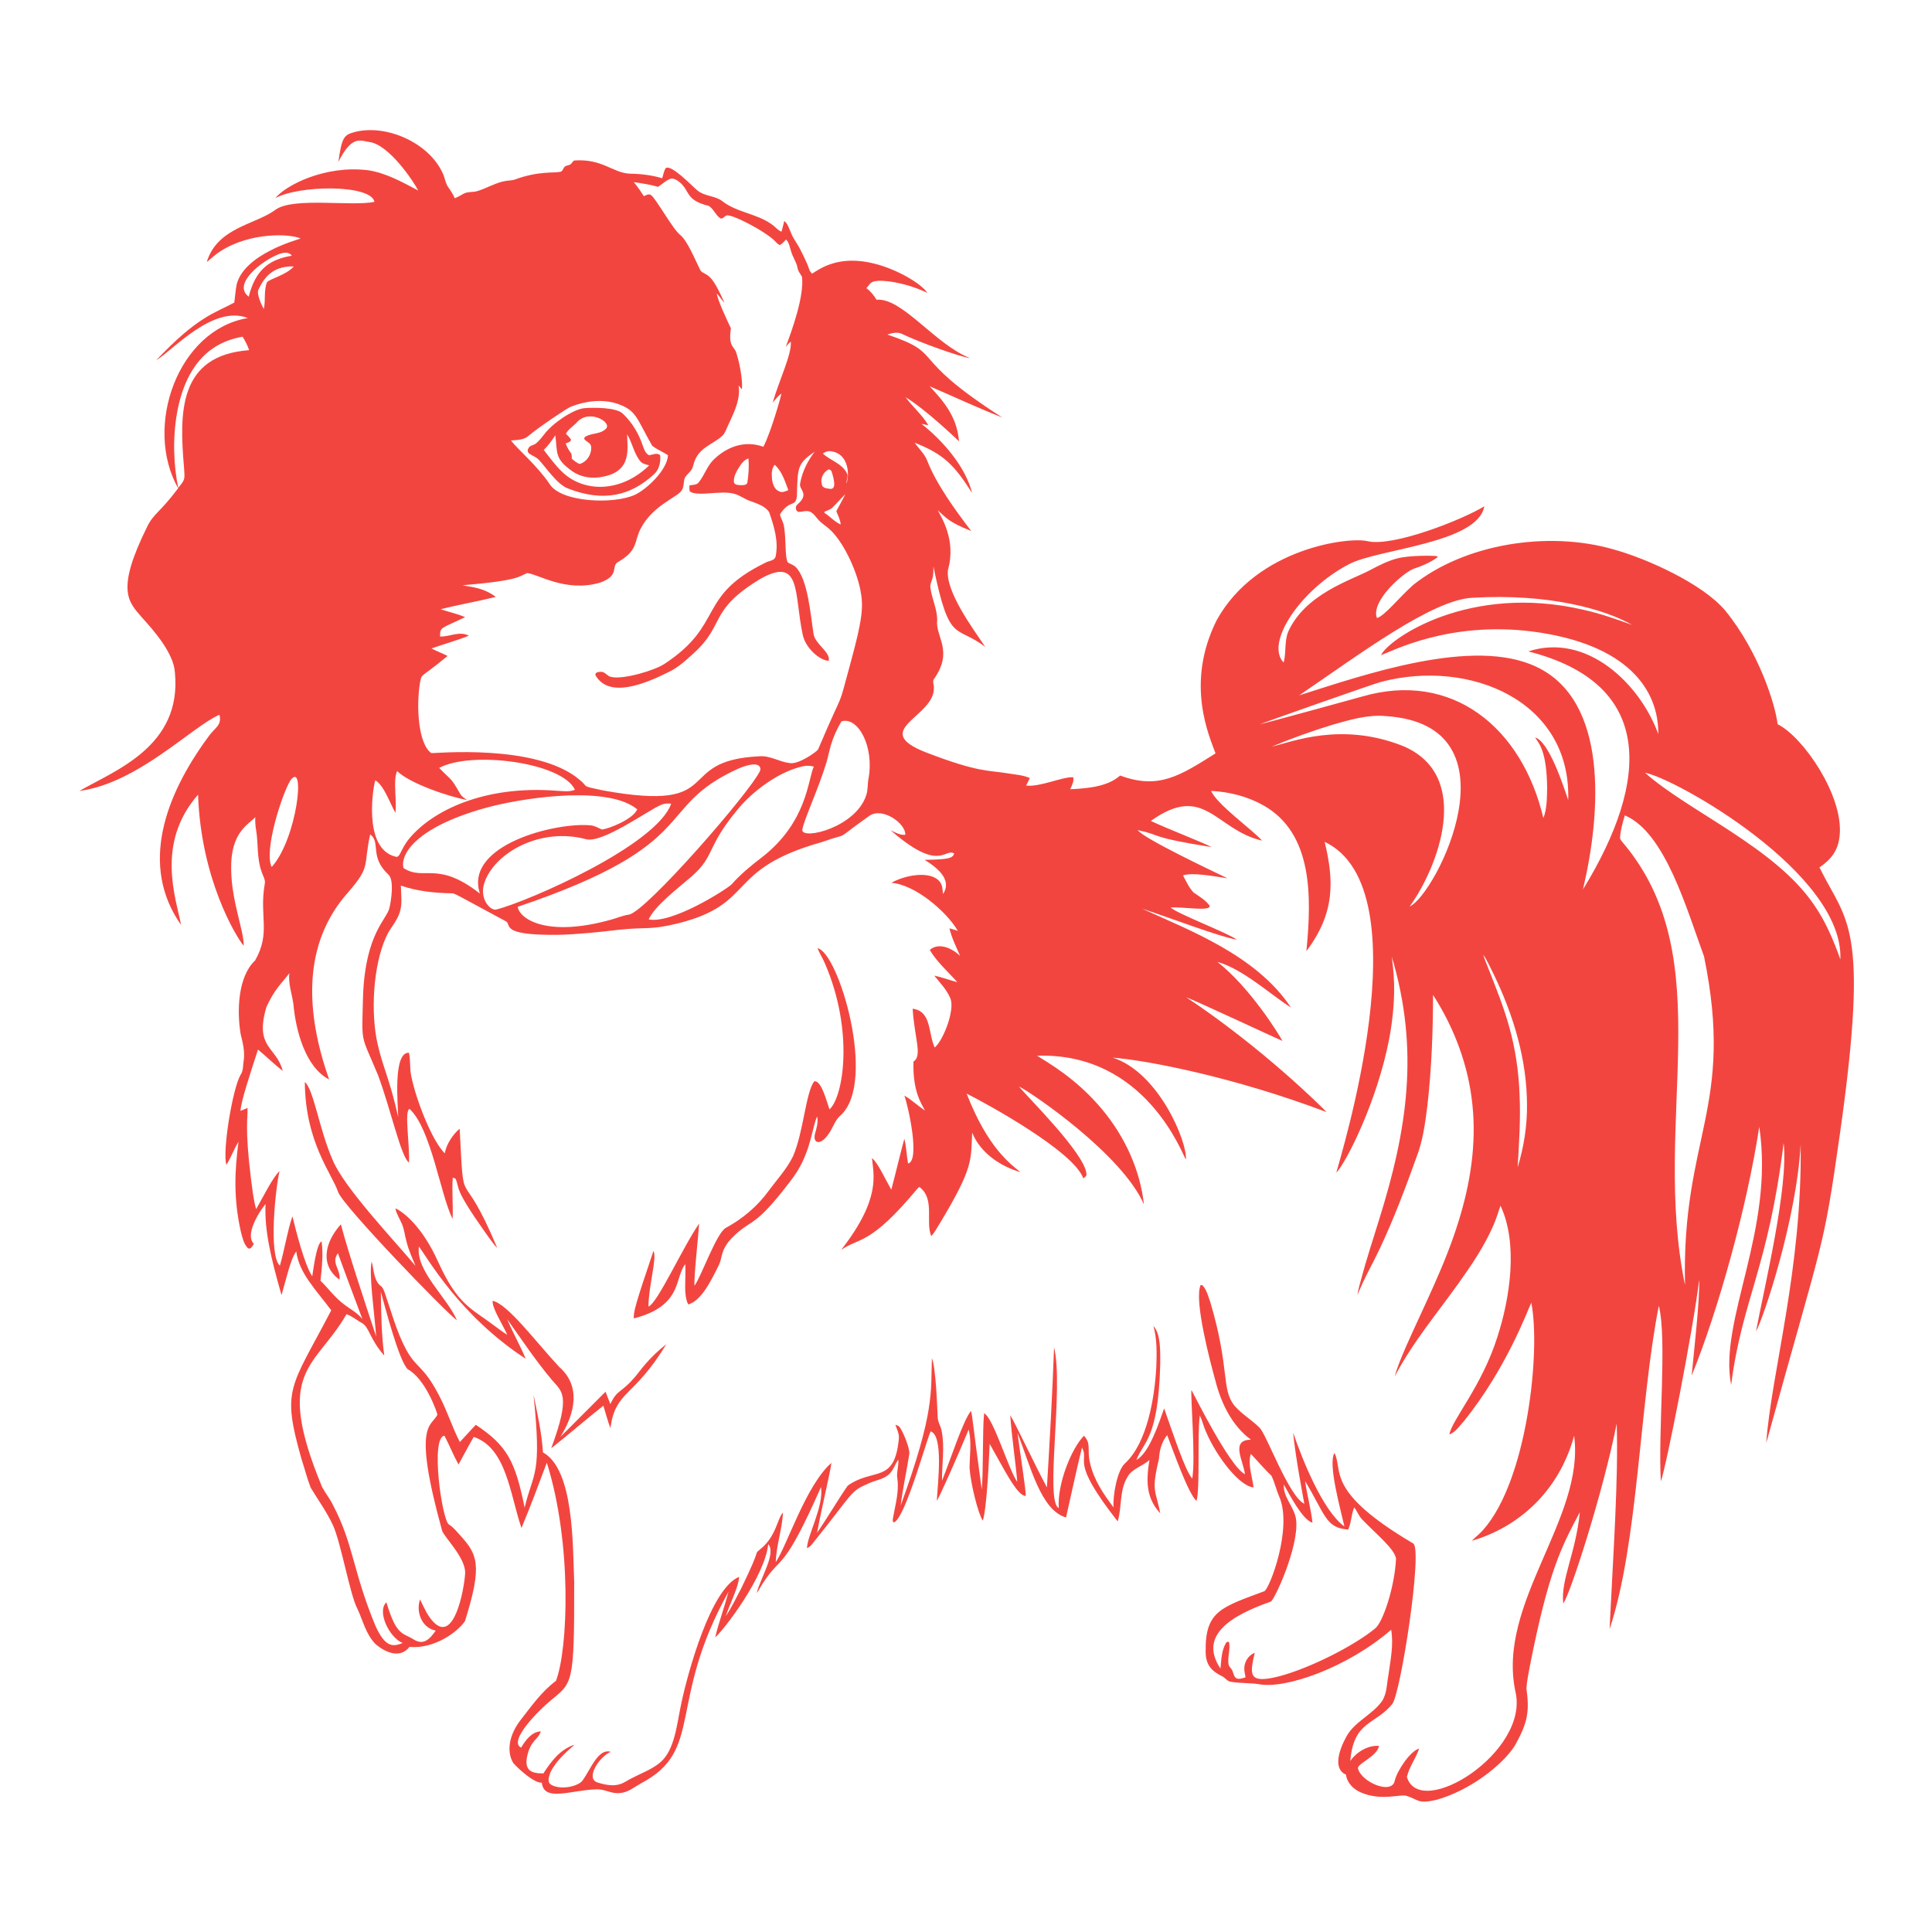 <?xml version="1.0" encoding="utf-8"?>

<!DOCTYPE svg PUBLIC "-//W3C//DTD SVG 1.1//EN" "http://www.w3.org/Graphics/SVG/1.1/DTD/svg11.dtd">
<svg version="1.1" id="Layer_1" xmlns="http://www.w3.org/2000/svg" xmlns:xlink="http://www.w3.org/1999/xlink" x="0px" y="0px"
	 viewBox="0 0 1920 1920" enable-background="new 0 0 1920 1920" xml:space="preserve">
<g fill = "#F3453F" >
	<path d="M353.16,131.04c31.21-7.659,73.076,10.895,86.75,41c2.27,4.63,2.64,10.05,5.75,14.29c2.41,3.36,4.63,6.86,6.28,10.67
		c3.05-1.15,5.84-2.85,8.68-4.43c4.36-2.41,9.59-1.24,14.22-2.8c9.63-3.02,18.44-8.65,28.57-10.11c2.71-0.39,5.52-0.3,8.14-1.2
		c23.805-8.792,39.084-6.277,45.25-7.73c2.16-0.28,2.6-2.76,3.74-4.24c1.43-2.58,5.26-1.62,7.07-3.79c0.95-1.06,1.74-2.27,2.84-3.19
		c28.022-2.152,38.649,12.44,55.49,13.09c10.84,0.13,21.71,1.42,32.12,4.53c1.13-3.29,1.6-6.86,3.37-9.89
		c5.276-4.807,26.525,17.956,32.02,22.32c7.16,5.71,17.32,4.8,24.54,10.46c14.53,11.28,34.19,12.22,49.02,22.97
		c3.32,2.25,5.76,5.72,9.57,7.26c1.19-3.47,1.8-7.1,2.81-10.62c3.67,2.71,4.63,7.49,6.56,11.4c2.18,6.04,6.41,10.97,9.23,16.69
		c11.686,22.651,7.279,19.198,11.82,24.26c7.341-4.507,26.257-19.318,62.81-9.79c22.54,5.863,46.076,19.884,51.73,28.88
		c-11.93-5.84-24.85-9.55-37.98-11.43c-19.678-2.225-18.056,2.155-22.56,6.74c4.17,3.03,7.43,7.08,10.09,11.48
		c25.646-2.218,57.903,44.287,93,58.07c-10.835-1.528-50.545-15.788-67.79-24.14c-4.64-2.24-9.87-0.77-14.49,0.68
		c59.159,20,17.38,20.467,114.25,82.4c-24.39-9.48-48.09-20.69-72.14-30.98c12.785,13.851,27.144,29.489,29.13,54.66
		c-1.013-0.934-33.063-31.82-53.16-43.84c7.14,9.61,16.52,17.5,22.68,27.85c-2.3-0.37-4.56-0.87-6.83-1.34
		c21.525,16.845,44.057,43.121,50.31,68.69c-17.729-27.834-28.125-38.544-57.04-49.95c4.06,5.93,9.7,10.87,12.37,17.67
		c8.999,23.401,28.478,50.066,43.8,70.04c-23.147-9.052-25.429-13.781-33.35-20.69c2.806,5.583,18.822,29.345,10.28,59.11
		c-2.941,21.183,24.714,58.503,37.04,76.82c-29.643-22.775-35.422-1.634-51.52-79.97c-0.05,4.17,0.15,8.46-1.2,12.47
		c-0.83,2.8-2.28,5.57-1.8,8.58c1.32,10.85,6.7,20.97,6.76,32.01c-2.154,16.732,16.53,30.387-2.95,58.44
		c-2.14,2.46-0.29,5.7-0.37,8.55c1.812,29.322-65.084,42.307-7.79,64.75c52.902,20.34,61.496,17.469,81.43,20.83
		c7.25,1.27,14.83,1.58,21.65,4.61c-1,2.59-2.41,5.01-3.63,7.51c13.648,1.719,37.006-9.165,46.86-8.28
		c0.85,4.27-1.33,8.17-3.04,11.91c20.643-0.848,38.165-3.423,49.64-13.62c38.306,14.261,59.569,0.12,94.77-21.99
		c-5.573-15.982-30.738-68.976,1.25-132.52c40.086-72.261,132.679-82.919,149.96-78.34c25.296,5.764,93.425-21.021,115.93-34.7
		c-6.574,37.001-105.665,42.248-134.43,57.51c-47.986,24.917-83.876,78.386-64.98,97.76c2.63-9.94,0.67-20.68,4.37-30.38
		c17.084-38.005,62.659-51.365,81.55-61.51c8.7-4.59,17.54-9.18,27.13-11.64c12.197-3.154,35.849-2.819,39.47-2.19
		c0.1,0.27,0.3,0.8,0.4,1.07c-7.25,5.33-15.73,8.81-24.22,11.65c-11.209,4.783-42.242,32.389-36.02,48.78
		c7.795-2.281,21.102-19.47,36-32.87c51.244-40.821,133.684-54.148,198.75-35.45c33.464,9.109,88.886,34.225,111.26,60.72
		c34.146,41.818,50.106,94.696,52.18,113.08c25.626,12.813,65.475,71.113,61.7,110.32c-1.456,16.142-9.262,24.431-20.1,32.04
		c26.772,54.652,50.004,55.051,20.4,264.25c-17.139,120.168-15.348,97.78-73.3,307.78c5.057-70.165,35.892-172.879,34.21-296.87
		c-3.96,73.87-36.761,172.433-44.37,185.91c8.384-44.844,32.454-143.367,27.45-187.25c-15.291,124.466-41.414,156.115-52.16,240.46
		c-12.637-64.08,43.401-153.833,27.94-256.52c-12.388,81.213-41.369,183.992-67.19,247.3c2.278-24.237,8.213-75.661,7.47-95.22
		c-5.983,50.139-32.804,185.909-38.09,200.38c-2.879-50.78,6.345-141.376-1.99-174.59c-19.254,97.087-20.507,236.346-48.96,321.36
		c3.464-72.87,8.95-149.007,7.07-204.23c-13.249,67.415-46.475,170.651-53.11,178.63c-2.651-23.662,12.413-49.598,16.49-90.62
		c-18.581,34.922-31.177,58.886-49.76,153.42c-1.23,7.22-2.93,14.41-3.31,21.74c3.099,22.95,1.435,33.587-11.37,56.61
		c-12.126,19.358-45.049,44.989-77.94,54.04c-19.547,4.601-17.744-0.504-30.25-3.97c-6.002-1.768-25.016,5.307-44.78-3.26
		c-7.48-3.12-13.93-9.46-15.03-17.78c-13.274-5.784-6.612-25,0.36-37.66c8.11-14.97,25.29-21.45,35.14-34.93
		c5.43-7.69,4.97-17.53,6.73-26.39c2-14.84,5.3-29.99,2.71-44.95c-44.076,38.053-105.422,59.06-131.15,54.09
		c-9.27-1.43-18.74-0.82-27.98-2.42c-3.85-0.32-5.76-4.17-9.09-5.58c-10.049-5.048-16.251-11.075-16.13-24.72
		c-0.574-40.199,15.882-43.798,58.2-59.68c4.761-1.173,28.795-62.716,14.74-94.52c-2.93-6.64-4.36-13.89-7.62-20.35
		c-7.3-6.79-13.58-14.55-20.5-21.7c-3.08,11.12,1.47,22.29,2.78,33.33c-13.439-0.755-36.399-29.651-47.39-55.53
		c-2.35-5.2-3.53-10.85-6.02-15.98c-2.626,18.691,0.416,72.64-3.31,85.07c-8.336-8.045-21.518-45.619-29.13-65.44
		c-5.49,6.59-7.65,15.19-8.17,23.59c-8.03,33.247-2.993,30.913,1.26,54.06c-14.229-15.566-14.063-32.102-10.72-53
		c-6.88,6.46-17.54,8.51-22.09,17.37c-7.87,13.27-5.12,29.39-9.45,43.7c-48.689-62.163-27.51-58.721-35.49-73.44
		c-5.7,23.06-10.55,46.35-15.84,69.52c-25.171-7.236-35.246-50.937-48.27-84.02c3.216,24.308,8.453,56.679,8.21,62.65
		c-8.58,0-21.579-26.813-35.86-51.85c-0.633,14.014-2.67,63.889-6.82,76.4c-4.751-7.056-12.101-37.161-13.15-52.26
		c0.1-12.74,2.23-25.81-0.86-38.35c-10.452,25.325-28.466,65.982-31.71,70.97c1.129-19.082,6.698-64.529-5.98-69.09
		c-2.361,1.627-25.383,87.419-36.76,90.49c-1.6-1.15-0.89-3.11-0.73-4.7c2.18-12.6,6.03-25.31,4.35-38.2
		c-1.33-6.51,1.53-12.94,0.87-19.49c-3.16,4.34-4.58,9.79-8.4,13.69c-5.13,5.57-13.06,6.47-19.71,9.32
		c-20.646,8.88-14.37,7.285-57.78,61.22c-1.25,1.67-2.97,2.88-4.89,3.65c0.592-13.162,16.756-41.388,13.99-60.65
		c-37.892,85.446-38.839,66.783-56.88,94.19c-2.56,3.65-4.45,7.74-7.15,11.31c4.701-16.995,19.503-39.723,11.57-48.72
		c-3.494,32.534-43.915,84.975-52.72,92.62c3.64-15.34,9.26-30.15,13.24-45.4c-61.376,110.346-23.77,157.142-86.79,190.33
		c-6.75,3.77-13.04,9.23-21.11,9.75c-8,1.08-15.13-4.02-23.06-3.67c-24.936,0.453-52.572,12.966-54.54-6.6
		c-7.999,0.41-23.518-14.153-28.04-19.1c-5.769-8.471-6.896-24.534,6.06-42.07c11.06-14.12,21.42-29.21,35.99-40.01
		c12.116-31.454,16.194-136.522-9.07-216.84c-8.14,21.73-16.28,43.48-25.18,64.9c-11.413-32.982-14.627-79.449-47.46-90.52
		c-5.28,9-10.01,18.31-15.12,27.42c-5.16-9.31-9.04-19.25-14-28.65c-14.257,1.698-2.251,84.558,4.47,88.25
		c4.44,2.74,7.62,6.95,11.15,10.71c16.918,18.962,22.623,28.537,4.81,85.31c-7.276,10.822-30.336,27.817-55.18,25.65
		c-8.725,11.41-23.031,6.39-33.73-2.86c-9.7-9.74-12.56-23.73-18.34-35.76c-6.862-12.991-16.257-65.577-23.85-82.06
		c-6.1-13.33-14.8-25.2-22.31-37.71c-3.53-9.13-5.87-18.69-8.95-27.98c-20.151-70.877-11.356-69.845,29.46-148.17
		c-15.186-20.29-32.052-36.967-34.77-58.48c-5.812,7.526-10.053,28.004-14.67,43.36c-10.541-36.92-17.034-64.134-15.87-90.51
		c-7.662,9.446-20.372,31.024-11.62,39.53c-1.3,2.08-3.34,6.62-6.28,4.01c-3.88-4.21-5.01-10.13-6.51-15.48
		c-7.62-33.678-6.273-61.051-2.45-89.92c-4.58,7.32-7.37,15.62-12,22.92c-4.285-12.947,6.059-75.74,14.06-89.47
		c2.94-4.08,2.2-9.39,3.11-14.1c1.28-8.93-0.9-17.75-3.05-26.34c-3.838-22.862-2.782-57.119,14.37-73.17
		c15.761-27.756,4.041-43.565,9.5-75.59c1.24-4.6-1.89-8.58-3.1-12.79c-4.78-13.16-3.15-27.4-5.36-41.01
		c-0.79-4.28-1.06-8.63-0.86-12.97c-6.642,7.11-24.816,15.012-23.97,51.85c0.272,31.762,13.15,62.318,12.42,75.93
		c-7.816-9.399-42.53-66.724-45.31-150.19c-42.657,48.586-21.63,103.679-16.91,129.43c-41.531-59.029-15.784-128.788,27.17-187.05
		c6.263-9.049,13.564-10.845,11.02-21.79c-26.935,11.363-80.96,68.019-139.21,75.73c34.901-20.32,102.121-44.027,94.9-117.73
		c-1.114-19.26-21.196-41.966-32.6-54.51c-13.397-15.651-26.673-26.393,5.11-90.49c6.38-13.063,12.579-13.891,30.72-38.07
		c-34.596-61.36-0.136-157.698,69.28-169.18c-34.664-13.494-74.717,32.15-91.13,42.03c40.809-43.329,57.66-46.663,77.61-57.38
		c0.92-6.15,1.22-12.39,2.5-18.48c8.11-29.911,59.579-43.741,63.4-45.19c-9.941-4.878-50.105-6.596-79.87,12.79
		c-4.84,3.01-8.89,7.06-13.34,10.58c10.411-34.652,48.838-37.151,68.69-52.26c17.947-12.399,75.346-2.818,97.97-7.56
		c-3.345-17.47-74.931-16.808-98.59-3.65c10.052-12.559,49.149-33.175,92.48-27.74c17.85,2.79,33.78,11.79,49.53,20.11
		c-3.598-7.587-28.644-45.713-48.63-48.25c-9.145-1.245-17.076-7-30.68,19.79C339.848,135.923,341.718,134.078,353.16,131.04
		 M653.98,185.7c-7.86-2.37-16.01-3.44-24.1-4.71c3.66,4.42,6.88,9.18,10,14c2.17-1.01,4.8-2.76,7.12-1.07
		c4.69,3.11,21.778,33.967,28.75,39.33c7.474,5.953,14.781,24.556,20.07,34.86c1.02,2.39,3.69,3.13,5.72,4.42
		c5.36,2.976,9.582,8.547,18.5,28.57c-2.76-2.98-4.9-6.46-7.65-9.45c0.178,5.482,11.584,29.794,13.99,34.63
		c-2.789,18.127,3.29,18.339,4.98,23.36c2.959,8.014,6.975,27.135,5.95,37.28c-1.15-1.25-2.22-2.54-3.27-3.84
		c1.94,12.77-3.65,24.89-8.87,36.17c-2.05,4-3.42,8.34-5.81,12.15c-7.469,8.952-22.566,11.7-28.54,25.44
		c-1.33,2.86-1.72,6.05-3.01,8.92c-1.87,3.65-5.68,5.89-7.44,9.61c-1.22,3.94-0.49,8.46-2.94,12.02
		c-3.748,6.537-28.69,14.837-40.5,37.56c-7.048,12.652-2.075,21.599-22.52,33.46c-7.792,4.138,2.193,13.613-18.27,20.66
		c-33.94,9.864-61.479-8.613-72.15-9.56c-8.113,2.847-5.791,7.22-64.13,12.11c7.615,1.859,19.909,1.841,32.8,11.57
		c-18.14,4.57-36.64,7.66-54.77,12.28c8.09,2.71,16.53,4.45,24.36,7.86c-24.432,11.743-24.929,9.541-24.9,19.25
		c9.52,0.36,19.36-5.86,28.56-0.79c-12.12,4.84-24.76,8.27-37.06,12.63c5.17,2.79,10.73,4.76,15.96,7.44
		c-27.883,23.188-25.343,16.642-27.41,26.54c-3.9,23.607-1.788,60.813,11.17,69.97c1,0.724,104.529-10.057,147.45,26.59
		c9.74,7.845,0.027,5.6,23.21,10.54c125.195,22.659,67.866-29.879,155.8-33.93c10.53-0.71,19.71,5.67,29.97,6.8
		c8.62,1.475,26.004-10.89,27.92-13.42c28.734-67.585,18.096-34.071,32.47-86.55c11.988-43.908,12.872-56.021,9.59-72.4
		c-4.093-20.438-17.696-49.202-31.32-60.71c-3.56-3.11-7.73-5.55-10.78-9.21c-2.51-2.78-4.61-6.28-8.25-7.7
		c-3.67-1.33-7.46,0.53-11.19,0.28c-3.06-0.8-3.31-5.52-1-7.28c12.796-11.033,0.957-14.619,2.78-21.15
		c3.136-17.347,12.466-28.251,14.23-31.3c-17.153,12.176-16.758,15.255-17.49,44.12c-1.193,11.588-7.322,2.983-16.86,18.2
		c1,4.22,3.56,7.97,4.13,12.34c2.18,14.075,0.664,30.501,3.73,35.39c2.5,1.55,5.5,2.3,7.66,4.41
		c12.255,11.818,14.964,48.136,17.86,66.42c1.35,10.272,17.23,18.341,15.12,26.87c-8.564-0.169-23.131-12.33-25.9-26.12
		c-8.707-40.361-1.048-78.483-42.28-55.14c-51.592,31.373-34.308,44.812-65.62,73.37c-7.77,7.02-15.49,14.45-25.08,18.96
		c-23.666,11.932-59.696,26.77-72.99,3.19c-0.5-2.9,3.22-3.24,5.29-3.29c4.22-0.32,6.35,4.36,10.29,5.07
		c12.034,2.828,43.196-6.329,53.28-13.11c59.994-39.618,31.413-66.893,100.43-100.59c3.34-1.87,8.78-1.63,9.82-6.15
		c3.07-14.99-1.65-30.09-6.56-44.14c-4.09-5.75-11.26-8.04-17.58-10.44c-6.14-1.71-11.07-6.16-17.3-7.63
		c-13.539-3.696-35.298,3.27-43.84-2.23c-0.69-1.95-0.4-4.05-0.38-6.06c3.11-0.66,7.01-0.17,9.19-2.99
		c5.53-6.75,8.09-15.51,14.14-21.89c13.625-13.672,31.647-20.16,50.12-13.51c7.778-14.873,17.732-50.934,18-52.8
		c-3.56,2.26-5.84,5.86-8.72,8.83c6.042-21.003,19.324-48.731,17.99-60.51c-2.01,1.47-3.56,3.41-5.06,5.36
		c6.712-17.886,18.433-50.824,16.19-69.78c-1.78-3.08-4.2-5.9-4.58-9.65c-1.34-5.5-4.71-10.21-6.26-15.63
		c-1.33-4.04-1.85-8.59-4.94-11.77c-2.05,1.86-3.73,4.23-6.25,5.49c-1.96-0.72-3.27-2.42-4.73-3.81
		c-9.123-9.654-45.442-28.637-48.69-25.33c-1.96,0.84-3.88,4.01-6.09,2.3c-4.48-3.27-6.39-9.09-11.09-12.06
		c-24.286-5.968-18.071-15.239-29.82-24.25c-2.4-1.71-5.45-3.57-8.49-2.63C661.54,179.51,658.01,183.05,653.98,185.7 M276.71,252.73
		c-16.764,6.632-46.132,29.633-29.54,42.11c6.957-27.718,21.316-37.085,42.82-40.72C286.86,249.67,280.98,251.07,276.71,252.73
		 M269.76,270.75c-5.9,4.25-9.89,10.58-12.93,17.07c-2.185,4.079,3.358,15.912,5.34,19.26c2-8.75-0.26-18.19,3.22-26.66
		c3.263-3.58,18.841-6.942,26.58-15.6C284.22,264.44,276.15,266.18,269.76,270.75 M212.57,345.54
		c-41.287,26.868-44.273,97.734-35.43,139.24c7.354-8.628,6.361-8.746,5.78-19.75c-4.834-55.33-5.539-111.815,64.66-117.05
		c-1.53-4.73-3.92-9.12-6.47-13.37C231.02,336.41,221.14,339.84,212.57,345.54 M567.26,404.2c-3.58,1.279-32.992,21.144-42.07,29
		c-4.76,4.23-11.49,3.96-17.42,4.54c6.833,8.935,25.842,24.707,38.34,43.14c11.288,18.534,63.79,20.487,84.72,10.91
		c11.276-5.13,32.315-24.48,32.99-39.37c-5.06-3.46-11-5.65-15.74-9.5c-15.832-27.839-15.399-34.939-34.41-41.64
		C598.54,396.29,581.87,398.47,567.26,404.2 M817.73,450.73c7.39,6.93,18.64,9.63,23.64,19.05c2.09,3.38-0.1,7.17-0.41,10.7
		c3.112-5.478,3.992-29.52-15.22-32.03C822.86,448.05,820,448.99,817.73,450.73 M736.05,462.02c-3.31,4.99-6.97,10.52-6.76,16.75
		c0.31,3.23,4.24,3.2,6.7,3.38c2.54,0.02,6.75,0.19,6.83-3.32c1.18-7.66,1.65-15.49,0.99-23.23
		C740.44,456.62,737.98,459.21,736.05,462.02 M767.2,475.96c0.6,4.84,2.33,10.62,7.41,12.46c2.98,1.41,6.05-0.21,8.82-1.33
		c-3.38-8.86-6.25-18.73-13.58-25.22C766.63,465.78,766.79,471.2,767.2,475.96 M822.35,467.12c-4.62,3.02-7.24,8.8-5.61,14.23
		c0.41,3.58,4.64,3.97,7.47,4.39c7.377,1.372,4.749-8.933,2.46-16.38C826.27,467.45,824.18,465.56,822.35,467.12 M827.33,504.35
		c-2.17,2.17-5.18,2.98-7.91,4.16c-0.05,0.28-0.14,0.84-0.19,1.12c5.64,3.56,10.06,8.89,16.23,11.62
		c-0.32-4.72-2.63-8.92-4.34-13.24c2.91-5.65,6.2-11.12,8.91-16.87C835.67,495.42,831.71,500.1,827.33,504.35 M1463.95,594.03
		c-39.868,1.224-113.876,56.947-172.84,97.01c63.976-20.205,173.081-58.52,235.97-28.25c71.478,33.883,64.172,144.608,46.04,221.16
		c66.969-109.087,70.805-204.842-54.29-236.57c57.459-18.921,110.603,31.307,129.15,82.08c0.495-43.836-30.383-89.662-125.55-101.92
		c-82.411-10.387-138.867,19.616-150,23.56c7.189-15.719,87.067-71.821,201.48-45.03c16.43,3.61,32.29,9.27,48.08,14.95
		C1594.707,605.298,1538.716,589.67,1463.95,594.03 M1372.61,677.62c-7.032,1.756-116.04,40.176-120.79,42.28
		c11.128-2.716,100.201-27.158,101.52-27.59c89.446-26.159,159.126,30.317,180.45,120.73c3.65-9.54,3.5-19.98,3.73-30.04
		c-0.375-37.214-8.377-44.346-11.94-50.08c13.899,3.747,28.541,49.405,32.87,62.15
		C1561.561,696.492,1460.683,654.503,1372.61,677.62 M1325,720.02c-20.69,6.3-41.08,13.63-61.06,21.91
		c19.653-4.394,68.396-24.907,129.92-0.72c70.793,29.447,34.827,121.467,7.04,159.65c26.04-11.451,111.516-180.142-23.38-189.19
		C1359.59,709.94,1342.05,715.19,1325,720.02 M836.27,716.89c-10.854,18.047-11.746,29.881-14.85,40.51
		c-8,26.485-22.778,57.859-24.13,67.4c0.032,10.277,53.564-2.573,63.63-34.79c1.77-5.13,1.15-10.63,2.13-15.89
		C869.092,741.743,852.573,711.85,836.27,716.89 M436.47,763.16c13.268,13.766,10.903,8.436,20.78,25.66
		c1.54,2.79,4.43,4.37,6.88,6.27c-17.666-3.34-56.391-16.128-69.49-28.8c-4.155,8.973-0.318,26.467-1.57,41.5
		c-5.049-8.014-11.106-27.09-20.09-32.33c-1.642,3.882-13.248,67.733,20.04,75.87c4.63,1.724,5.024-7.456,13.54-17.78
		c22.962-27.837,74.466-53.295,146.47-47.72c6.11,0.24,12.52,1.46,18.37-0.97C558.772,757.606,468.331,745.839,436.47,763.16
		 M733.86,763.8c-85.74,38.83-32.937,74.354-219.39,137.38c1.83,12.13,29.226,30.721,93.32,12.62c5.73-1.54,11.21-4.05,17.13-4.85
		c16.584-2.249,120.745-122.017,130.3-142.69C756.41,764.113,756.837,754.201,733.86,763.8 M798.36,761.45
		c-22.83,4.657-50.41,24.165-66.48,44.45c-30.009,36.435-21.221,44.461-44.21,64.8c-14.163,12.213-37.373,29.963-42.99,43.01
		c22.895,4.518,75.401-28.59,82.28-34.74c8.95-10.12,19.4-18.74,30.12-26.9c45.523-35.306,45.837-78.227,51.69-90.22
		C805.38,760.95,801.8,760.67,798.36,761.45 M1634.72,767.9c43.413,38.576,129.312,74.14,168.05,131.3
		c11.58,16.56,19.38,35.32,26.15,54.24C1832.646,868.128,1665.758,773.787,1634.72,767.9 M288.58,775.57
		c-8.886,14.825-26.523,70.695-18.57,86.04C295.267,833.603,304.05,754.707,288.58,775.57 M1203.67,786
		c4.949,12.826,41.421,39.022,50.58,49.38c-46.388-10.561-57.024-57.893-110.54-19.54c16.81,7.995,51.21,21.123,60.38,26
		c-63.717-10.13-48.12-11.487-73.5-16.93c5.679,8.273,73.875,40.522,89.32,47.95c-13.069-1.979-34.767-6.115-44.22-2.92
		c3.04,5.86,5.87,12.07,10.4,16.96c5.7,3.93,11.92,7.52,16.09,13.22c0.866,6.064-26.135,0.794-38.83,1.76
		c6.664,6.246,57.044,25.344,65.83,31.93c-17.611-2.915-67.157-22.019-94.21-30.78c46.457,21.237,113.57,46.262,147.92,98.2
		c-20.925-13.359-47.953-38.379-73.06-45.31c32.405,25.311,61.312,72.188,64.66,78.55c-2.531-0.937-87.228-40.432-95.67-43.43
		c74.033,49.023,134.771,108.891,139.48,114.13c-92.158-34.904-178.788-51.544-212.4-54.06c46.09,14.801,74.306,84.579,72.62,101.22
		c-2.98-3.571-39.41-106.709-147.84-103.16c9.309,6.125,38.778,22.008,65.15,53.98c21.99,26.62,37.21,59.32,41,93.8
		c-21.694-49.844-111.035-110.697-124.2-117.25c5.457,7.474,66.392,67.12,67.08,87.21c0.22,2.06-1.87,2.99-3.17,4.14
		c-9.149-26.643-95.718-74.176-115.92-84.23c21.187,54.395,43.781,69.981,53.46,78.07c-20.23-6.02-39.7-19.12-47.95-39.23
		c-1.432,27.3,1.921,33.754-32.61,90.89c-2.64,3.98-4.64,8.45-8.1,11.82c-5.842-14.382,3.691-36.308-10.93-48.11
		c-1.02-1.41-2.22,0.59-2.95,1.24c-47.058,56.55-57.168,47.908-75.59,60.62c40.132-51.385,31.956-75.048,30.63-91.18
		c5.588,4.104,13.189,21.006,19.17,31.34c4.55-16.8,8.37-33.79,12.97-50.57c2.06,8.04,2.17,16.43,3.72,24.58
		c11.959-2.764,0.635-55.148-3.66-67.5c7.31,4.23,13.4,10.22,20.46,14.82c-3.404-6.681-12.299-18.594-11.46-48.56
		c9.124-5.902,1.088-22.648-0.8-52.58c18.935,2.336,15.286,24.423,21.92,38.54c8.328-6.84,20.215-36.998,15.66-48.58
		c-3.53-8.79-10.31-15.59-16.11-22.87c7.78,1.62,15.22,4.53,22.91,6.52c-9.3-10.49-20.14-19.88-27.37-32.02
		c8.674-7.706,21.764-2.066,30.09,5.84c-3.82-8.97-8.32-17.78-10.53-27.33c2.82,0.7,5.59,1.62,8.36,2.51
		c-11.643-19.763-42.909-46.086-66.09-47.74c13.631-7.787,38.919-12.447,48.04-1.18c2.9,3.44,2.78,8.14,3.32,12.36
		c9.033-13.719-4.403-25.384-18.25-34.03c24.984-0.326,27.874-1.913,29.3-6.28c-9.426-5.993-13.844,19.909-63.16-23.13
		c4.61,2.2,9.29,5.03,14.62,4.52c0.5-11.383-22.939-27.951-35.86-18.75c-38.629,27.393-15.521,14.893-46.99,25.97
		c-96.708,27.228-64.803,60.863-142.41,80.66c-29.3,7.214-30.406,3.379-60.21,6.6c-20.01,2.35-40.07,4.5-60.22,4.95
		c-60.218,0.581-44.108-10.827-52.06-13.87c-52.269-28.105-49.924-27.622-53.89-27.41c-16.78-0.37-33.72-2.16-49.66-7.65
		c0.05,8.75,1.69,17.77-1.06,26.29c-2.69,9.12-9.78,15.92-13.52,24.53c-13.373,29.082-15.374,76.383-8.69,105.95
		c5.155,23.56,12.038,34.787,20.59,73.25c-0.122-11.363-5.516-64.855,10.71-63.92c1.65,7.69,0.6,15.67,2.31,23.37
		c4.988,24.715,21.389,65.413,33.36,76.6c1.188-9.109,8.79-19.728,14.72-24.47c4.633,89.349,0.118,29.458,37.4,118.67
		c-4.4-4.55-7.76-9.96-11.58-14.98c-33.022-46.72-24.96-43.012-29.99-54.11c-0.67-0.25-2.02-0.75-2.7-1
		c-1.05,13.64,0.52,27.33-0.16,40.98c-12.005-23.28-21.15-89.216-42.78-109.24c-5.446,1.684,0.298,34.912-0.57,53.36
		c-8.014-5.828-17.792-51.905-30.74-86.86c-17.645-42.584-16.153-28.926-14.89-79.49c2.368-60.798,23.365-75.325,26.04-86.22
		c2.006-7.621,5.047-28.814-0.93-33.71c-19.074-17.949-7.272-31.889-18.02-39.93c-7.049,31.173,1.121,31.176-21.56,57.19
		c-46.796,52.091-42.271,120.817-19.29,186.37c-23.395-12.005-33.134-48.44-35.46-74.69c-1.33-10.29-5.35-20.36-4.01-30.88
		c-8.456,10.965-14.779,16.065-22.79,33.54c-12.16,40.908,10.122,39.403,16.2,63.55c-8.55-6.64-16.22-14.33-24.6-21.19
		c-7.733,23.94-17.027,51.641-17.37,60.89c2.34-0.91,4.62-1.94,6.95-2.87c0.478,11.173-2.92,18.249,3.49,70.84
		c1.43,9.92,2.24,20.03,5.09,29.68c7.874-13.769,16.317-31.122,23.25-37.83c-3.803,15.595-11.194,83.533,0.35,94.06
		c4.7-16.21,7.11-33.07,12.44-49.1c3.241,13.13,11.975,48.389,19.7,59.61c2.574-17.749,5.244-32.63,9.32-34.73
		c1.72,12.99,0.31,26.21-1.12,39.17c7.75,7.5,14.1,16.43,22.76,22.99c6.32,5.01,13.81,8.65,18.9,15.09
		c-1.9-5.02-18.31-48.57-24.33-65.44c-7.269,9.603,3.17,16.337,1.51,26.27c-19.586-14.26-14.762-36.982,1.43-54.98
		c6.727,26.003,23.907,77.867,35.07,111.44c-1.801-24.096-7.376-61.51-4.49-74.48c2.41,8.53,1.89,19.46,9.95,25.05
		c1.56,1.64,2.21,3.9,3.05,5.97c6.56,18.81,11.6,38.3,20.99,55.99c10.338,19.428,17.281,15.95,32.6,45.37
		c8.18,15.15,13.15,31.77,21.06,47.05c5.39-5.63,10.42-11.58,15.85-17.15c31.449,20.966,39.142,36.309,48.53,82.3
		c8.925-37.047,17.234-30.684,8.82-112.35c3.89,19.01,8.15,38.08,9.41,57.48c30.753,16.91,29.523,91.25,31.01,128.61
		c0.23,103.17-1.683,99.84-23.52,118.11c-11.402,9.369-42.377,40.152-29.25,46.69c4.4-7.27,10.3-15.62,19.59-16.2
		c-2.662,8.774-10.333,8.503-13.79,25.82c-2.286,12.956,4.342,16.095,16.38,15.99c7.56-11.85,16.93-24.19,30.94-28.51
		c-9.03,7.94-18.37,16.22-23.84,27.13c-1.21,3.85-3.91,9.56,0.34,12.48c9.471,5.828,27.523,1.875,31.7-4.35
		c8.327-11.938,15.556-31.956,27.78-28.19c-11.919,5.157-25.286,26.688-13.16,30.45c21.173,6.762,26.351-0.666,33.6-4.03
		c9.54-5.03,19.98-8.69,28.4-15.61c15.072-12.493,16.841-38.792,21.37-59.38c6.272-29.358,29.049-114.022,57.41-125.34
		c-0.478,9.814-9.253,26.862-13.35,39.07c6.09-8.87,10.61-18.72,15.68-28.19c21.825-44.776,11.269-31.515,18.66-38.37
		c16.014-12.693,16.951-30.925,22.6-36.37c-0.89,16.6-6.7,32.62-7.23,49.25c11.211-16.366,29.851-76.181,55.27-98.62
		c-0.897,8.83-9.126,42.191-14.19,69.41c10.6-15.3,19.88-31.53,30.47-46.82c25.598-18.189,46.428-1.343,50.79-46.45
		c0.61-5.02-2-9.47-3.41-14.08c1.65,0.58,3.5,1.15,4.48,2.77c3.663,5.231,9.765,20.587,9.35,26.04
		c-2.62,17.19-6.52,34.21-8.61,51.48c34.18-93.978,29.787-112.889,31.04-146.47c3.865,9.782,5.189,46.316,5.72,58.33
		c-0.03,5.05,3.22,9.28,3.98,14.2c3.24,16.29,0.14,32.9,0.34,49.32c9.205-23.112,21.084-60.153,28.82-69.38
		c1.769,7.601,0.868,6.077,10.64,78.11c1.669-14.329,0.679-59.566,2.37-75.8c9.446,4.915,24.213,55.942,32.98,68.18
		c-1.98-22.11-5.46-44.1-7-66.25c5.132,8.14,24.926,50.425,36.45,71.75c2.82-46.4,5.43-92.82,7.1-139.28
		c9.838,40.182-9.434,153.217,4.64,159.77c-1.529-24.35,12.74-59.295,25.08-71.82c7.585,8.281,2.776,13.571,5.99,26.93
		c3.62,16.58,13.32,30.98,23.43,44.3c-0.968-10.894,3.427-37.048,11.48-43.91c22.13-20.551,29.416-65.846,31-96.14
		c0.49-13.44,0.75-27.15-2.87-40.23c7.32,8.031,6.82,24.893,6.74,38.23c-2.013,74.483-16.511,76.225-23.63,94.81
		c12.677-6.642,22.697-37.557,27.51-51.18c8.694,24.271,20.762,61.925,27.95,69.71c3.463-19.855-1.785-80.898-0.8-87.98
		c1.255,1.82,37.655,75.977,53.17,83.67c-1.571-13.251-14.798-34.1,5.94-34.3c-19.18-14.17-29.8-36.79-35.5-59.38
		c-4.397-15.849-21.43-79.331-14.45-94.31c0.39,0.02,1.18,0.06,1.58,0.08c4.48,4.58,5.92,11.17,8.05,17.04
		c19.768,66.689,10.525,86.411,24.11,102.91c7.25,8.5,17.23,14.01,24.98,21.99c6.959,7.004,29.077,68.364,44.31,75.36
		c-0.146-1.004-8.962-46.631-11.14-70.73c8.71,25.754,29.35,77.735,50.97,93.27c-3.865-17.141-16.526-62.266-9.91-73.04
		c9.023,17.609-9.786,37.931,78.16,89.86c10.037,4.754-12.39,149.675-20.74,159.76c-17.384,21.018-38.285,16.447-41.7,56.52
		c7.932-11.355,20.531-15.869,28.59-14.98c-2.344,11.292-22.974,17.828-20.81,22.87c3.947,13.415,33.39,25.763,36.4,11.88
		c2.194-10.038,15.575-29.817,24.26-32.12c-3.18,9.75-9.89,18.12-12.16,28.19c12.993,43.447,122.068-24.697,107.86-84.8
		c-18.805-88.137,69.336-172.197,58.33-254.26c-14.905,54.98-55.122,90.913-101.72,104.38c3.81-3.75,8.07-7.03,11.55-11.11
		c43.633-49.288,57.128-177.938,47.61-225.48c-4.056,8.492-24.599,64.965-66.71,117.41c-4.48,4.88-8.33,10.97-14.69,13.55
		c2.105-13.999,32.113-47.65,47.62-96.69c12.813-39.232,20.786-93.463,3.15-130.7c-2.35,6.61-4.23,13.39-7.13,19.79
		c-8.86,20.35-21.35,38.83-34.18,56.84c-21.85,30.61-46.29,59.65-63.8,93.12c2.77-10.23,7.11-19.95,11.22-29.69
		c18.25-41.21,39.05-81.49,52.3-124.7c11.61-37.18,17.81-76.54,13.73-115.47c-3.87-38.93-17.99-76.52-39.13-109.32
		c-0.08,36.77-1.5,73.58-5.64,110.13c-2.19,17.17-4.42,34.58-10.72,50.82c-11,30.65-22.46,61.19-36.36,90.67
		c-7.29,15.64-16.16,30.55-22.41,46.67c0.7-5.55,2.33-10.91,3.79-16.28c5.22-19.65,11.67-38.95,17.62-58.39
		c28.101-89.655,40.317-168.656,12.77-261.48c0.663,9.172,6.061,34.132-2.52,80.94c-12.069,62.936-42.819,123.281-52.69,133.57
		c3.128-13.017,87.839-281.729-11.59-328.82c9.321,38.256,10.48,70.782-18.14,108.61c5.369-54.719,6.345-117.082-42.65-144.83
		C1239.81,791.48,1221.71,786.9,1203.67,786 M486.79,801.76c-71.926,18.964-89.531,46.74-85.77,60.91
		c20.471,13.32,33.37-7.981,75.93,25.37c-15.966-48.319,75.478-71.125,109.74-67.82c4.15,0.24,7.71,2.45,11.39,4.13
		c6.211-0.411,30.895-9.942,35.2-20.02C605.652,781.169,527.034,791.505,486.79,801.76 M656.83,799.93
		c-12.776,5.419-57.114,37.657-73.89,34.21c-45.971-12.617-91.803,13.582-101.57,43.26c-5.527,16.399,6.749,28.667,12.38,26.35
		c32.198-8.394,158.903-63.827,173.26-105.08C663.57,798.32,660.02,798.48,656.83,799.93 M1610.03,832.02
		c-0.32,2.17,1.5,3.69,2.69,5.27c98.261,116.173,27.941,275.255,61.82,439.8c-3.468-147.88,49.771-176.114,18.9-326.62
		c-17.247-47.053-38.724-123.355-78.73-140.17C1612.64,817.4,1610.5,824.6,1610.03,832.02 M1474.03,948.67
		c1.2,4.6,3.25,8.91,4.93,13.34c7.41,18.93,15.11,37.8,20.58,57.41c6.37,22.31,9.77,45.43,10.6,68.61
		c1.11,24.05-0.49,48.11-1.93,72.1c6.14-20.1,9.49-41.08,9.31-62.13c-0.1-44.87-13.34-88.78-32.69-128.94
		C1481.33,962.22,1478.32,955.08,1474.03,948.67 M378.49,1283.9c0.3,21.11,0.54,42.29,3.39,63.25
		c-14.321-16.154-14.912-28.069-21.89-32.14c-5.26-2.91-9.89-6.95-15.61-8.98c-31.192,54.005-72.775,54.823-24.24,171.85
		c3.3,6.21,7.89,11.69,10.91,18.09c20.413,38.941,19.392,65.092,42.12,119.89c9.713,21.135,16.887,20.961,26.99,16.98
		c-13.605-5.618-25.789-31.752-16.16-40.44c10.203,33.755,15.827,29.744,27.46,37.08c9.199,5.653,15.489-0.127,21.55-9.03
		c-14.711-2.837-19.665-19.751-15.54-30.91c3.95,8.04,7.44,16.63,13.95,23.02c20.04,19.531,29.706-32.305,30.81-48.58
		c1.175-15.662-21.832-37.321-22.96-43.17c-29.89-108.083-10.336-102.577-4.58-114.94c-0.374-2.346-11.691-35.454-29.48-45.13
		C396.31,1352.218,382.274,1297.224,378.49,1283.9 M1297,1471.9c1.9,13.88,5.83,27.44,7.33,41.37
		c-10.093-2.942-23.014-28.375-28.48-37.93c-0.86,13.24,11.13,22.79,12.28,35.63c2.618,26.758-21.828,79.789-25.33,80.74
		c-38.204,13.39-72.231,33.126-49.94,66.46c0.95-8.43,0.92-17.52,5.34-25.04c0.65-1.81,3.35-2.3,3.46,0.13
		c0.91,6.88-1.85,13.78-0.75,20.7c0.39,2.24,2.31,3.74,3.5,5.59c2.733,6.192,1.612,11.526,13.43,7.33
		c-0.63-3.28-1.52-6.56-1.24-9.91c0.43-6.25,4.48-12.13,10.34-14.47c-5.068,21.906-6.557,31.151,24.06,23.45
		c32.411-8.59,75.92-31.342,95.48-47.51c7.882-6.031,19.562-41.42,20.88-69.48c-1.56-9.875-19.266-23.957-33.54-38.82
		c-3.46-3.48-5.05-8.24-7.98-12.09c-3.11,7.01-2.75,15.03-6.06,22C1317.232,1518.615,1316.836,1504.617,1297,1471.9z"/>
	<path d="M580.42,405.66c8.674-0.811,32.216-0.942,38.53,5.42c9.06,8.53,15.71,19.54,19.66,31.31c1.35,3.7,2.59,8.17,6.44,10.03
		c3.59-0.5,7.66-2.78,10.97-0.16c0.8,6.85-0.92,14.73-6.41,19.36c-22.714,20.812-49.62,27.75-85.07,13.87
		c-11.245-4.172-22.258-21.646-29.29-28.78c-4.749-4.887-14.809-5.286-9.16-12.66c5.434-3.811,4.277,0.879,14.66-12.3
		C549.039,420.599,569.316,406.948,580.42,405.66 M572.55,420.56c-3.52,3.36-7.74,6.08-10.13,10.47c1.78,1.91,3.8,3.66,5.09,5.97
		c-0.57,2.5-3.44,2.78-5.39,3.7c4.748,11.728,6.351,7.231,6.1,15.17c2.43,1.96,4.82,4.23,7.87,5.18
		c7.43-1.99,12.51-10.47,11.24-18.01c-0.98-3.37-5.16-4.12-6.84-7.04c0.16-0.4,0.48-1.22,0.65-1.62c6.25-4.41,15.42-2.46,20.96-8.26
		C608.957,419.716,584.657,405.364,572.55,420.56 M623.24,431.64c-0.027,12.725,5.767,36.796-24.43,42.17
		c-10.21,2.19-21.45,0.58-30.07-5.49c-17.591-12.476-14.635-17.606-16.85-35.73c-3.51,5.1-7,10.24-11.5,14.54
		c5.87,7.56,11.52,15.39,18.48,22.02c20.692,19.878,57.512,21.264,86.29-6.68c-3.27-0.92-7.02-1.53-9.16-4.45
		C629.91,450.2,628.33,440.01,623.24,431.64z"/>
	<path d="M812.42,942.39c20.701,3.435,59.556,132.947,22.98,165.99c-5.65,4.82-7.52,12.36-11.74,18.25
		c-8.328,12.393-15.983,9.662-13.81,0.4c1.52-5.68,3.51-11.51,2.23-17.46c-4.417,8.762-6.061,31.908-19.11,53.38
		c-4.54,7.6-10.28,14.37-15.67,21.36c-29.142,36.377-31.318,27.337-49.5,45.5c-11.832,11.915-9.899,20.353-13.17,26.86
		c-9.615,19.891-18.578,36.108-30.68,39.69c-5.073-10.145-2.05-24.494-2.92-40.05c-10.856,12.972-2.049,41.299-51.18,53.93
		c-0.088-6.878,0.638-11.258,19.53-67.02c3.815,6.233-4.729,33.901-4.98,55.18c8.811-2.694,33.843-58.594,50.4-82.43
		c-1.206,17.026-5.149,51.323-4.67,61.8c7.034-9.522,21.707-52.159,31.13-57.48c16.53-8.97,31.34-21.35,42.43-36.6
		c8.36-11.37,18.2-21.84,24.43-34.64c10.478-24.06,12.541-63.189,21.02-74.4c7.108-1.404,12.217,19.61,15.21,27.88
		c14.208-13.186,24.095-78.587-4.33-144.54C817.84,952.61,814.63,947.74,812.42,942.39z"/>
	<path d="M302.94,1075.33c8.866,7.381,14.188,46.752,27.55,77.23c10.982,27.334,61.816,80.668,82.45,105.47
		c-3.27-7.89-6.87-15.7-8.92-24.02c-1.77-6.02-2.17-12.44-4.83-18.18c-2.14-4.98-5.26-9.6-6.26-15
		c8.396,3.811,26.84,18.493,42.34,52.87c19.582,43.139,32.998,46.44,54.42,62.62c4.85,3.38,9.39,7.2,14.48,10.22
		c-5.142-11.243-15.063-26.241-14.63-33.8c14.84,2.947,42.008,39.632,66.1,65.62c21.524,18.74,16.341,45.428,1.31,69.54
		c15.07-14.83,29.8-29.99,44.84-44.84c1.55,4.1,3.06,8.24,4.82,12.27c7.283-15.658,10.477-9.738,26.41-29.32
		c2.683-3.069,11.528-16.398,29.16-30.13c-32.664,53.786-50.348,45.681-55.6,83.4c-2.67-7.32-4.67-14.86-6.97-22.29
		c-17.55,13.73-34.24,28.54-51.81,42.24c19.716-53.042,10.709-56.16,0.75-67.76c-16.14-19.21-30.1-40.1-44.55-60.57
		c5.52,13.41,12.87,26.03,18.43,39.43c-65.342-42.606-97.215-99.654-106.1-111.5c-3.566,23.969,28.479,51.054,37.78,73.36
		c-12.009-8.928-111.904-112.272-118-127.33C330.044,1166.398,303.3,1135.367,302.94,1075.33z"/>
</g>
</svg>
